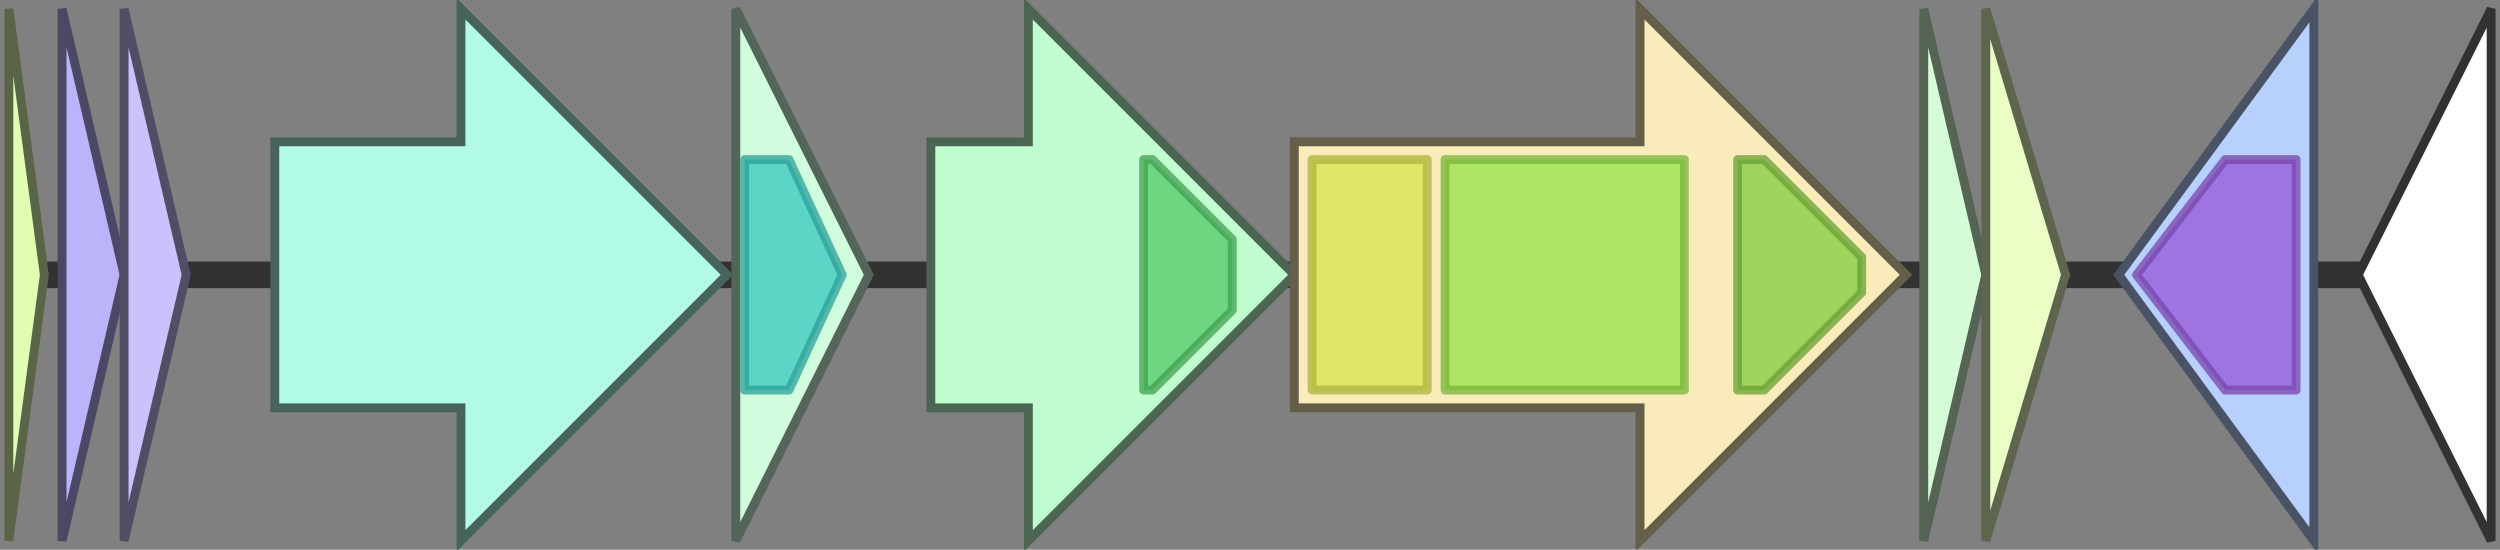 <svg version="1.1" baseProfile="full" xmlns="http://www.w3.org/2000/svg" width="282" height="62">
	<rect width="100%" height="100%" fill="#808080" stroke="none"/>
	<line x1="1" y1="31" x2="281" y2="31" style="stroke:rgb(50,50,50); stroke-width:3 "/>
	<g>
		<title>mcmM</title>
		<polygon class="mcmM" points="261,16 261,16 261,1 239,31 261,61 261,46 261,46" fill="rgb(184,208,253)" fill-opacity="1.0" stroke="rgb(73,83,101)" stroke-width="1" />
		<g>
			<title>PF02517</title>
			<polygon class="PF02517" points="241,31 251,18 259,18 259,44 251,44" stroke-linejoin="round" width="19" height="26" fill="rgb(150,86,216)" stroke="rgb(120,68,172)" stroke-width="1" opacity="0.75" />
		</g>
	</g>
	<g>
		<polygon class="NoName" points="281,16 281,16 281,1 266,31 281,61 281,46 281,46" fill="rgb(255,255,255)" fill-opacity="1.0" stroke="rgb(50,50,50)" stroke-width="1" />
	</g>
	<g>
		<title>mchX</title>
		<polygon class="mchX" points="1,16 1,16 1,1 5,31 1,61 1,46 1,46" fill="rgb(225,253,178)" fill-opacity="1.0" stroke="rgb(90,101,71)" stroke-width="1" />
	</g>
	<g>
		<title>mchI</title>
		<polygon class="mchI" points="7,16 7,16 7,1 14,31 7,61 7,46 7,46" fill="rgb(187,180,251)" fill-opacity="1.0" stroke="rgb(74,72,100)" stroke-width="1" />
	</g>
	<g>
		<title>mchB</title>
		<polygon class="mchB" points="14,16 14,16 14,1 21,31 14,61 14,46 14,46" fill="rgb(204,193,252)" fill-opacity="1.0" stroke="rgb(81,77,100)" stroke-width="1" />
	</g>
	<g>
		<title>mchC</title>
		<polygon class="mchC" points="31,16 52,16 52,1 82,31 52,61 52,46 31,46" fill="rgb(178,252,231)" fill-opacity="1.0" stroke="rgb(71,100,92)" stroke-width="1" />
	</g>
	<g>
		<title>mchD</title>
		<polygon class="mchD" points="83,16 83,16 83,1 98,31 83,61 83,46 83,46" fill="rgb(208,253,222)" fill-opacity="1.0" stroke="rgb(83,101,88)" stroke-width="1" />
		<g>
			<title>PF02794</title>
			<polygon class="PF02794" points="84,18 89,18 95,31 89,44 84,44" stroke-linejoin="round" width="12" height="26" fill="rgb(53,200,189)" stroke="rgb(42,160,151)" stroke-width="1" opacity="0.75" />
		</g>
	</g>
	<g>
		<title>mchE</title>
		<polygon class="mchE" points="105,16 116,16 116,1 146,31 116,61 116,46 105,46" fill="rgb(192,254,208)" fill-opacity="1.0" stroke="rgb(76,101,83)" stroke-width="1" />
		<g>
			<title>PF13437</title>
			<polygon class="PF13437" points="129,18 130,18 139,27 139,35 130,44 129,44" stroke-linejoin="round" width="10" height="26" fill="rgb(82,200,102)" stroke="rgb(65,160,81)" stroke-width="1" opacity="0.75" />
		</g>
	</g>
	<g>
		<title>mchF</title>
		<polygon class="mchF" points="146,16 185,16 185,1 215,31 185,61 185,46 146,46" fill="rgb(250,236,186)" fill-opacity="1.0" stroke="rgb(100,94,74)" stroke-width="1" />
		<g>
			<title>PF03412</title>
			<rect class="PF03412" x="148" y="18" stroke-linejoin="round" width="13" height="26" fill="rgb(214,226,77)" stroke="rgb(171,180,61)" stroke-width="1" opacity="0.75" />
		</g>
		<g>
			<title>PF00664</title>
			<rect class="PF00664" x="163" y="18" stroke-linejoin="round" width="27" height="26" fill="rgb(149,226,73)" stroke="rgb(119,180,58)" stroke-width="1" opacity="0.75" />
		</g>
		<g>
			<title>PF00005</title>
			<polygon class="PF00005" points="196,18 199,18 210,29 210,33 199,44 196,44" stroke-linejoin="round" width="14" height="26" fill="rgb(129,201,63)" stroke="rgb(103,160,50)" stroke-width="1" opacity="0.75" />
		</g>
	</g>
	<g>
		<title>mcmI</title>
		<polygon class="mcmI" points="217,16 217,16 217,1 224,31 217,61 217,46 217,46" fill="rgb(213,252,214)" fill-opacity="1.0" stroke="rgb(85,100,85)" stroke-width="1" />
	</g>
	<g>
		<title>mcmA</title>
		<polygon class="mcmA" points="224,16 224,16 224,1 233,31 224,61 224,46 224,46" fill="rgb(234,254,198)" fill-opacity="1.0" stroke="rgb(93,101,79)" stroke-width="1" />
	</g>
</svg>
